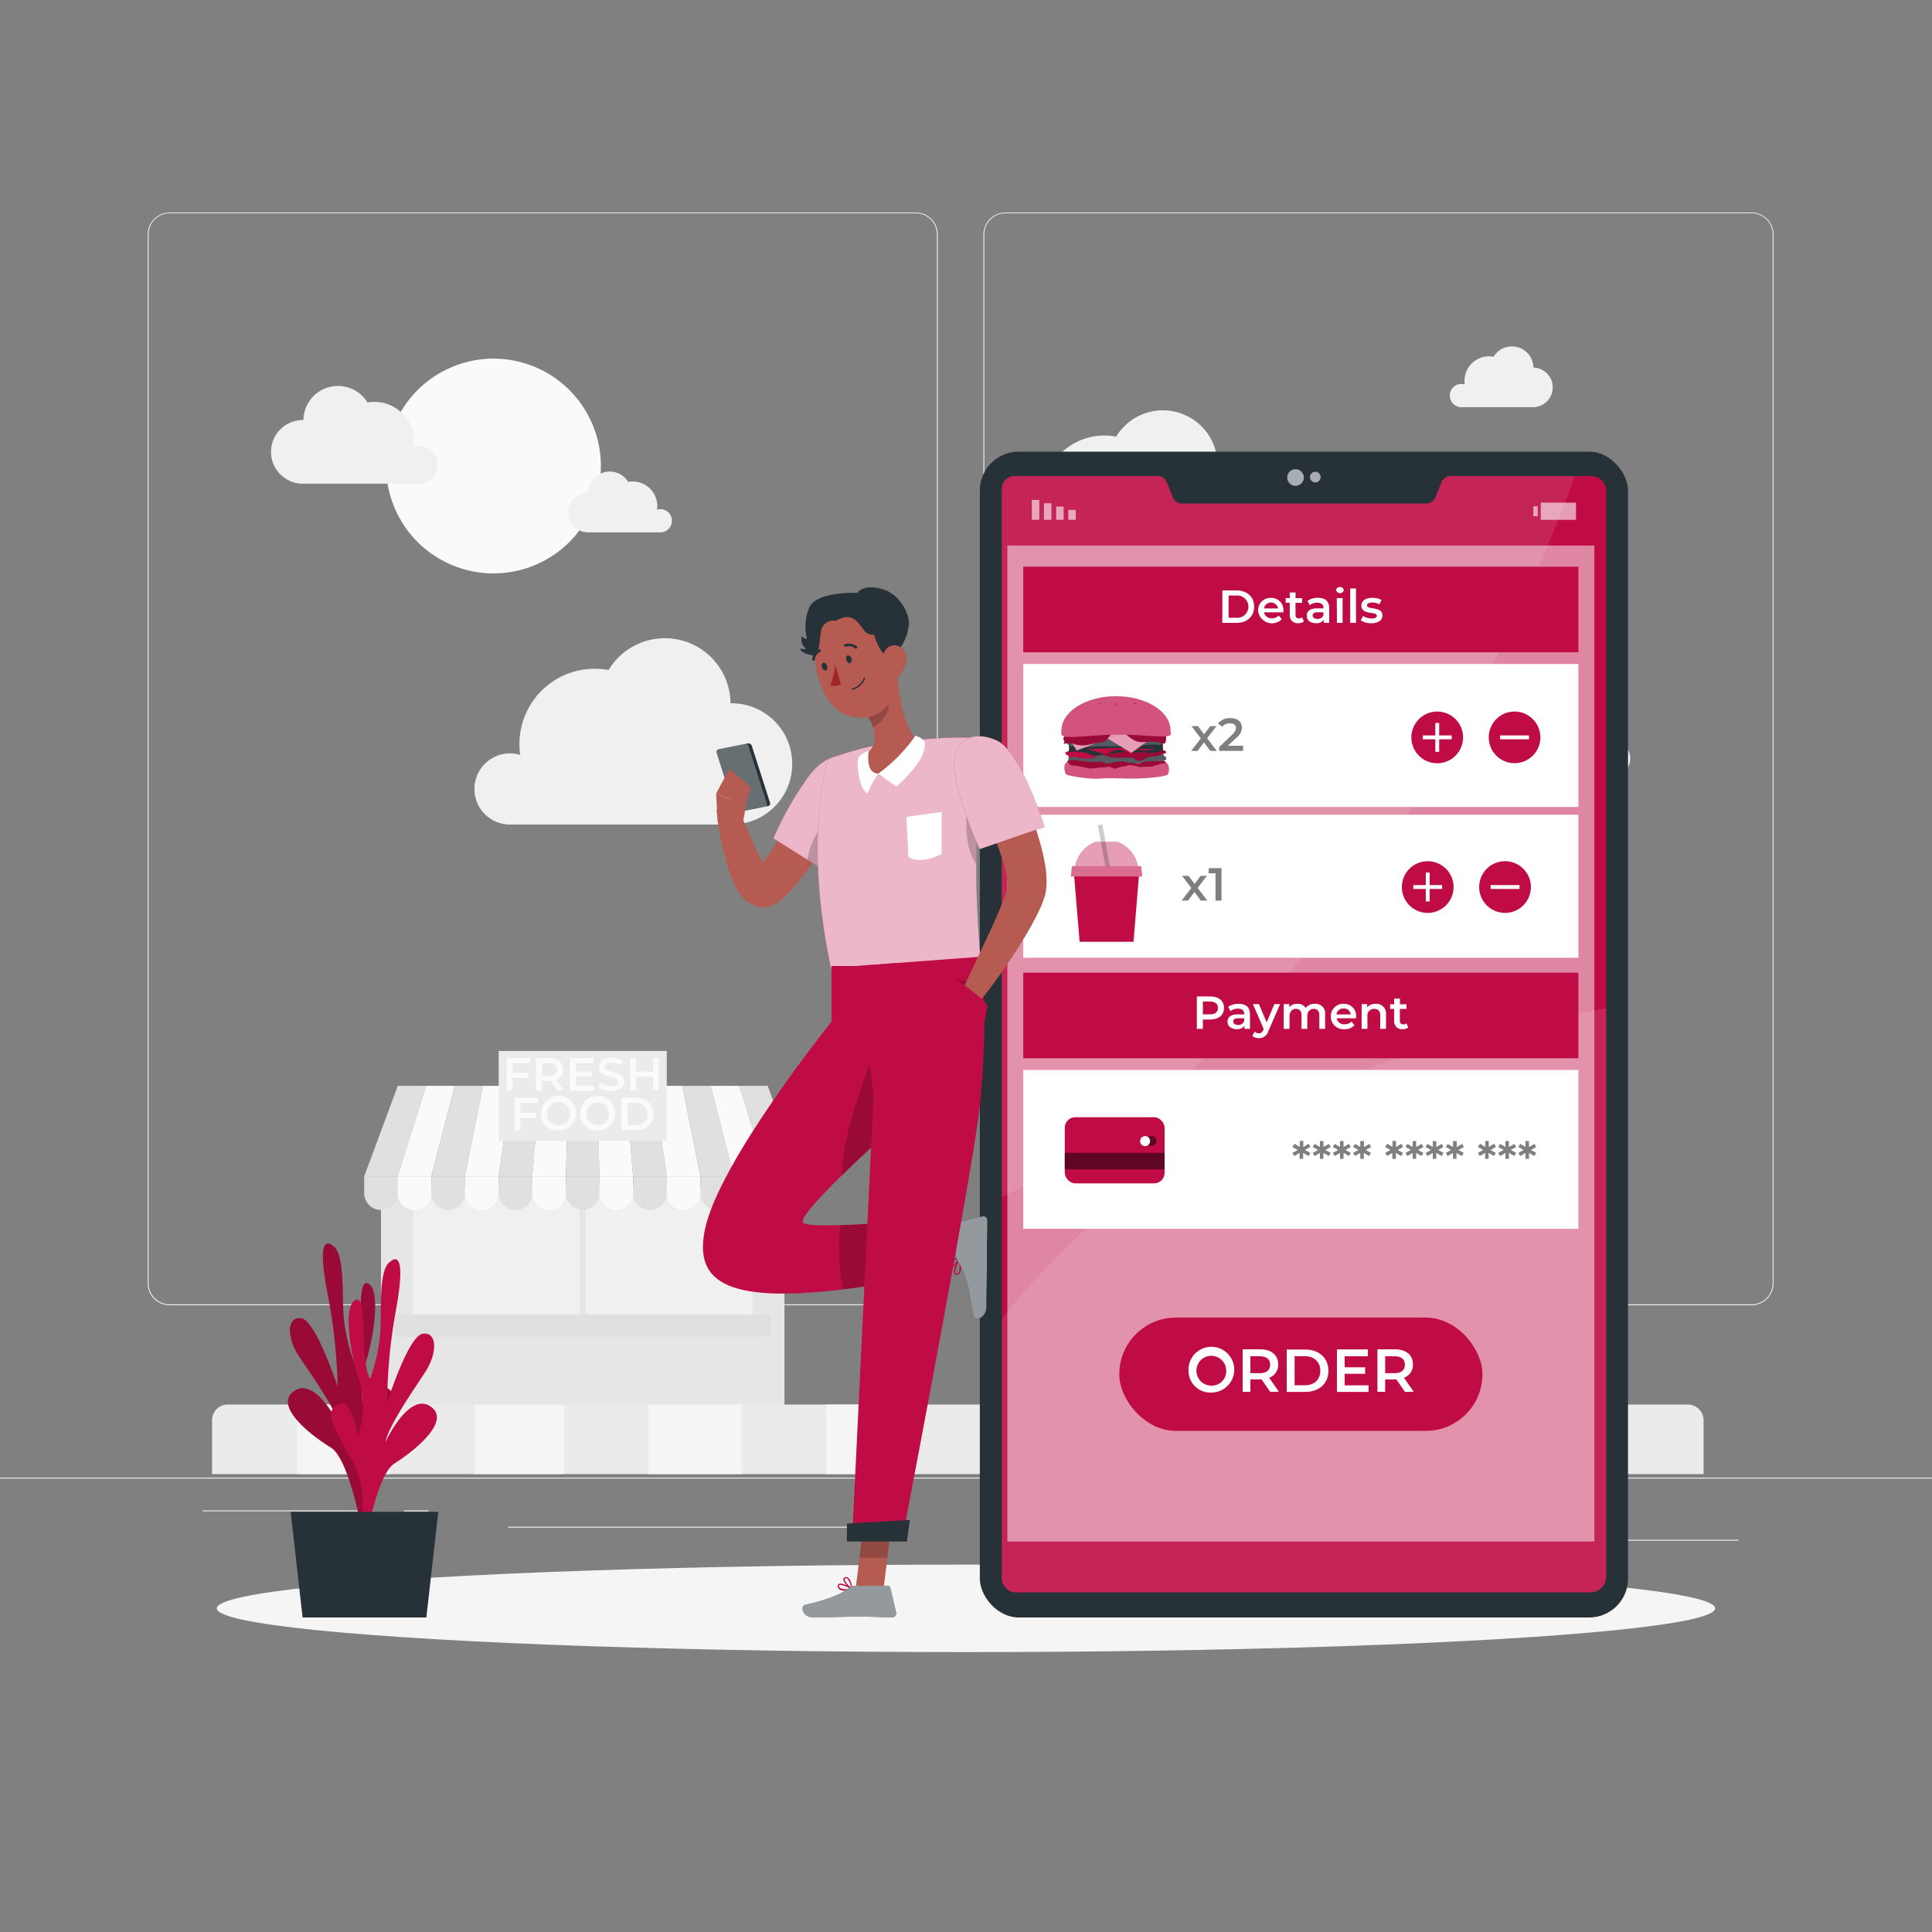 <svg xmlns="http://www.w3.org/2000/svg" viewBox="0 0 500 500"><rect x="0" y="0" width="500" height="500" fill="#808080" stroke="none"/><g id="freepik--background-complete--inject-2"><rect y="382.4" width="500" height="0.25" style="fill:#ebebeb"></rect><rect x="416.78" y="398.49" width="33.12" height="0.25" style="fill:#ebebeb"></rect><rect x="322.53" y="401.21" width="8.69" height="0.25" style="fill:#ebebeb"></rect><rect x="396.59" y="389.21" width="19.19" height="0.25" style="fill:#ebebeb"></rect><rect x="52.46" y="390.89" width="43.19" height="0.25" style="fill:#ebebeb"></rect><rect x="104.56" y="390.89" width="6.33" height="0.25" style="fill:#ebebeb"></rect><rect x="131.47" y="395.11" width="93.68" height="0.25" style="fill:#ebebeb"></rect><path d="M237,337.8H43.91a5.71,5.71,0,0,1-5.7-5.71V60.66A5.71,5.71,0,0,1,43.91,55H237a5.71,5.71,0,0,1,5.71,5.71V332.09A5.71,5.71,0,0,1,237,337.8ZM43.91,55.2a5.46,5.46,0,0,0-5.45,5.46V332.09a5.46,5.46,0,0,0,5.45,5.46H237a5.47,5.47,0,0,0,5.46-5.46V60.66A5.47,5.47,0,0,0,237,55.2Z" style="fill:#ebebeb"></path><path d="M453.31,337.8H260.21a5.72,5.72,0,0,1-5.71-5.71V60.66A5.72,5.72,0,0,1,260.21,55h193.1A5.71,5.71,0,0,1,459,60.66V332.09A5.71,5.71,0,0,1,453.31,337.8ZM260.21,55.2a5.47,5.47,0,0,0-5.46,5.46V332.09a5.47,5.47,0,0,0,5.46,5.46h193.1a5.47,5.47,0,0,0,5.46-5.46V60.66a5.47,5.47,0,0,0-5.46-5.46Z" style="fill:#ebebeb"></path><rect x="98.6" y="307" width="104.42" height="64.39" style="fill:#e6e6e6"></rect><rect x="106.89" y="310.01" width="43.12" height="33.07" style="fill:#f0f0f0"></rect><rect x="151.62" y="310.01" width="43.12" height="33.07" style="fill:#f0f0f0"></rect><path d="M98.6,313.15h0a4.36,4.36,0,0,1-4.35-4.36v-4.36H103v4.36A4.36,4.36,0,0,1,98.6,313.15Z" style="fill:#e0e0e0"></path><path d="M102.94,304.43h8.71a0,0,0,0,1,0,0v4.36a4.36,4.36,0,0,1-4.36,4.36h0a4.36,4.36,0,0,1-4.36-4.36v-4.36A0,0,0,0,1,102.94,304.43Z" style="fill:#fafafa"></path><path d="M116,313.15h0a4.36,4.36,0,0,1-4.36-4.36v-4.36h8.71v4.36A4.36,4.36,0,0,1,116,313.15Z" style="fill:#e0e0e0"></path><path d="M124.7,313.15h0a4.36,4.36,0,0,1-4.36-4.36v-4.36h8.71v4.36A4.36,4.36,0,0,1,124.7,313.15Z" style="fill:#fafafa"></path><path d="M133.41,313.15h0a4.36,4.36,0,0,1-4.36-4.36v-4.36h8.72v4.36A4.36,4.36,0,0,1,133.41,313.15Z" style="fill:#e0e0e0"></path><path d="M142.1,313.15h0a4.36,4.36,0,0,1-4.35-4.36v-4.36h8.71v4.36A4.36,4.36,0,0,1,142.1,313.15Z" style="fill:#fafafa"></path><path d="M150.81,313.15h0a4.36,4.36,0,0,1-4.35-4.36v-4.36h8.71v4.36A4.36,4.36,0,0,1,150.81,313.15Z" style="fill:#e0e0e0"></path><path d="M159.51,313.15h0a4.36,4.36,0,0,1-4.36-4.36v-4.36h8.71v4.36A4.36,4.36,0,0,1,159.51,313.15Z" style="fill:#fafafa"></path><path d="M168.22,313.15h0a4.36,4.36,0,0,1-4.36-4.36v-4.36h8.71v4.36A4.36,4.36,0,0,1,168.22,313.15Z" style="fill:#e0e0e0"></path><path d="M176.91,313.15h0a4.36,4.36,0,0,1-4.36-4.36v-4.36h8.72v4.36A4.36,4.36,0,0,1,176.91,313.15Z" style="fill:#fafafa"></path><path d="M185.62,313.15h0a4.36,4.36,0,0,1-4.35-4.36v-4.36H190v4.36A4.36,4.36,0,0,1,185.62,313.15Z" style="fill:#e0e0e0"></path><path d="M203,313.15h0a4.36,4.36,0,0,1-4.36-4.36v-4.36h8.71v4.36A4.36,4.36,0,0,1,203,313.15Z" style="fill:#e0e0e0"></path><path d="M194.31,313.15h0a4.36,4.36,0,0,1-4.35-4.36v-4.36h8.71v4.36A4.36,4.36,0,0,1,194.31,313.15Z" style="fill:#fafafa"></path><rect x="102.09" y="340.17" width="97.45" height="5.81" style="fill:#e0e0e0"></rect><polygon points="102.96 281.01 94.25 304.43 102.96 304.43 110.33 281.01 102.96 281.01" style="fill:#e0e0e0"></polygon><polygon points="110.31 281.01 102.94 304.43 111.65 304.43 117.68 281.01 110.31 281.01" style="fill:#fafafa"></polygon><polygon points="117.68 281.01 111.65 304.43 120.36 304.43 125.05 281.01 117.68 281.01" style="fill:#e0e0e0"></polygon><polygon points="125.03 281.01 120.34 304.43 129.06 304.43 132.41 281.01 125.03 281.01" style="fill:#fafafa"></polygon><polygon points="132.41 281.01 129.06 304.43 137.77 304.43 139.78 281.01 132.41 281.01" style="fill:#e0e0e0"></polygon><polygon points="139.76 281.01 137.75 304.43 146.46 304.43 147.13 281.01 139.76 281.01" style="fill:#fafafa"></polygon><polygon points="147.13 281.01 146.46 304.43 155.17 304.43 154.5 281.01 147.13 281.01" style="fill:#e0e0e0"></polygon><polygon points="154.48 281.01 155.15 304.43 163.86 304.43 161.85 281.01 154.48 281.01" style="fill:#fafafa"></polygon><polygon points="161.85 281.01 163.86 304.43 172.57 304.43 169.22 281.01 161.85 281.01" style="fill:#e0e0e0"></polygon><polygon points="169.21 281.01 172.56 304.43 181.27 304.43 176.58 281.01 169.21 281.01" style="fill:#fafafa"></polygon><polygon points="176.58 281.01 181.27 304.43 189.98 304.43 183.95 281.01 176.58 281.01" style="fill:#e0e0e0"></polygon><polygon points="191.3 281.01 198.67 304.43 207.38 304.43 198.67 281.01 191.3 281.01" style="fill:#e0e0e0"></polygon><polygon points="183.93 281.01 189.96 304.43 198.67 304.43 191.3 281.01 183.93 281.01" style="fill:#fafafa"></polygon><rect x="129.06" y="271.99" width="43.5" height="23.26" style="fill:#ebebeb"></rect><path d="M132.64,275.14v2.55h4.05V279h-4.05v3.22h-1.56v-8.4h6.13v1.31Z" style="fill:#fafafa"></path><path d="M144.22,282.23l-1.72-2.46h-2.22v2.45h-1.56v-8.4h3.46c2.2,0,3.57,1.13,3.57,3a2.7,2.7,0,0,1-1.78,2.65l1.93,2.76Zm-2.11-7.08h-1.83v3.35h1.83c1.36,0,2.07-.63,2.07-1.68S143.47,275.15,142.11,275.15Z" style="fill:#fafafa"></path><path d="M153.79,280.92v1.31H147.5v-8.4h6.12v1.31h-4.56v2.18h4.05v1.28h-4.05v2.32Z" style="fill:#fafafa"></path><path d="M154.83,281.34l.54-1.21a4.65,4.65,0,0,0,2.77.92c1.31,0,1.86-.47,1.86-1.09,0-1.81-5-.62-5-3.74,0-1.36,1.08-2.51,3.38-2.51a5.19,5.19,0,0,1,2.79.75l-.49,1.21a4.58,4.58,0,0,0-2.31-.66c-1.3,0-1.82.5-1.82,1.14,0,1.78,5,.62,5,3.7,0,1.35-1.09,2.5-3.39,2.5A5.39,5.39,0,0,1,154.83,281.34Z" style="fill:#fafafa"></path><path d="M170.54,273.83v8.4H169v-3.6h-4.34v3.6h-1.56v-8.4h1.56v3.47H169v-3.47Z" style="fill:#fafafa"></path><path d="M134.67,285.4V288h4.05v1.32h-4.05v3.22h-1.56v-8.4h6.13v1.31Z" style="fill:#fafafa"></path><path d="M140.06,288.29a4.52,4.52,0,1,1,4.52,4.32A4.3,4.3,0,0,1,140.06,288.29Zm7.47,0a3,3,0,1,0-2.95,2.95A2.86,2.86,0,0,0,147.53,288.29Z" style="fill:#fafafa"></path><path d="M150.16,288.29a4.52,4.52,0,1,1,4.52,4.32A4.3,4.3,0,0,1,150.16,288.29Zm7.47,0a2.95,2.95,0,1,0-2.95,2.95A2.86,2.86,0,0,0,157.63,288.29Z" style="fill:#fafafa"></path><path d="M160.86,284.09h3.67c2.73,0,4.59,1.68,4.59,4.2s-1.86,4.2-4.59,4.2h-3.67Zm3.6,7.08a2.89,2.89,0,1,0,0-5.76h-2v5.76Z" style="fill:#fafafa"></path><path d="M440.88,367.79v13.7h-386v-13.7a4.08,4.08,0,0,1,4-4.3H436.84A4.08,4.08,0,0,1,440.88,367.79Z" style="fill:#ebebeb"></path><rect x="76.88" y="363.49" width="24" height="18" style="fill:#f5f5f5"></rect><rect x="122.88" y="363.49" width="23" height="18" style="fill:#f5f5f5"></rect><rect x="167.88" y="363.49" width="24" height="18" style="fill:#f5f5f5"></rect><rect x="213.88" y="363.49" width="23" height="18" style="fill:#f5f5f5"></rect><rect x="258.88" y="363.49" width="23" height="18" style="fill:#f5f5f5"></rect><rect x="303.88" y="363.49" width="24" height="18" style="fill:#f5f5f5"></rect><rect x="349.88" y="363.49" width="23" height="18" style="fill:#f5f5f5"></rect><rect x="394.88" y="363.49" width="24" height="18" style="fill:#f5f5f5"></rect><circle cx="127.71" cy="120.61" r="27.79" transform="translate(-36.43 58.05) rotate(-22.5)" style="fill:#fafafa"></circle><path d="M113.29,120.3a4.83,4.83,0,0,0-6.21-4.63A10.28,10.28,0,0,0,97,104a9.77,9.77,0,0,0-1.89.18,8.94,8.94,0,0,0-16.58,4.52h-.15a8.24,8.24,0,0,0,0,16.48H108.6A4.82,4.82,0,0,0,113.29,120.3Z" style="fill:#f0f0f0"></path><path d="M421.89,196.28a4.83,4.83,0,0,0-4.83-4.83,4.92,4.92,0,0,0-1.39.21,10.45,10.45,0,0,0,.11-1.49A10.23,10.23,0,0,0,405.55,180a10.6,10.6,0,0,0-1.88.17,8.94,8.94,0,0,0-16.58,4.52h-.15a8.24,8.24,0,1,0,0,16.48H417.2A4.83,4.83,0,0,0,421.89,196.28Z" style="fill:#f0f0f0"></path><path d="M260,138.57a7.65,7.65,0,0,1,9.84-7.32,16.56,16.56,0,0,1-.17-2.35A16.16,16.16,0,0,1,288.86,113a14.14,14.14,0,0,1,26.23,7.15h.24a13,13,0,0,1,0,26.07H267.46A7.63,7.63,0,0,1,260,138.57Z" style="fill:#f0f0f0"></path><path d="M122.79,204.18a9.19,9.19,0,0,1,11.84-8.81,20.13,20.13,0,0,1-.2-2.82,19.48,19.48,0,0,1,19.47-19.48,19.25,19.25,0,0,1,3.59.34,17,17,0,0,1,31.57,8.6h.28a15.69,15.69,0,0,1,0,31.38H131.72v0A9.19,9.19,0,0,1,122.79,204.18Z" style="fill:#f0f0f0"></path><path d="M173.9,134.77a3,3,0,0,0-3-3,3,3,0,0,0-.86.12,7,7,0,0,0,.06-.92,6.35,6.35,0,0,0-6.35-6.36,6.47,6.47,0,0,0-1.18.11,5.55,5.55,0,0,0-10.3,2.81h-.1a5.12,5.12,0,1,0,0,10.24H171A3,3,0,0,0,173.9,134.77Z" style="fill:#f0f0f0"></path><path d="M375.21,102.37a3,3,0,0,1,3.87-2.88,7,7,0,0,1-.07-.92,6.36,6.36,0,0,1,6.36-6.36,6.45,6.45,0,0,1,1.17.11,5.56,5.56,0,0,1,10.31,2.81h.09a5.13,5.13,0,0,1,0,10.25H378.13A3,3,0,0,1,375.21,102.37Z" style="fill:#f0f0f0"></path></g><g id="freepik--Shadow--inject-2"><ellipse id="freepik--path--inject-2" cx="250" cy="416.24" rx="193.89" ry="11.32" style="fill:#f5f5f5"></ellipse></g><g id="freepik--Plant--inject-2"><path d="M95.85,394.45s-4.75-10.37.68-20.59,7-12.62,3.54-14.71-5,8.17-5,8.17a23,23,0,0,1-.51-14.45c2.41-7.4,3.92-19.43.63-20.73s-.63,15-3.48,20.58a47.7,47.7,0,0,1-2.79-12.12c-.4-5.94.22-15.42-2.38-17.85s-4.26-.75-1.71,12.35a136.56,136.56,0,0,1,2.54,23.75s-5.64-17.18-9.42-17.69-3.78,5.07-.54,9.9S86.84,364.53,87.87,369c0,0-6.19-12.93-11.76-9s4.85,11.78,9.49,14.6,7.86,20.52,7.86,20.52Z" style="fill:#BF0C45"></path><path d="M95.85,394.45s-4.75-10.37.68-20.59,7-12.62,3.54-14.71-5,8.17-5,8.17a23,23,0,0,1-.51-14.45c2.41-7.4,3.92-19.43.63-20.73s-.63,15-3.48,20.58a47.7,47.7,0,0,1-2.79-12.12c-.4-5.94.22-15.42-2.38-17.85s-4.26-.75-1.71,12.35a136.56,136.56,0,0,1,2.54,23.75s-5.64-17.18-9.42-17.69-3.78,5.07-.54,9.9S86.84,364.53,87.87,369c0,0-6.19-12.93-11.76-9s4.85,11.78,9.49,14.6,7.86,20.52,7.86,20.52Z" style="isolation:isolate;opacity:0.2"></path><path d="M92.1,398.7s4.62-10.44-.93-20.57S84,365.61,87.46,363.46s5.14,8.1,5.14,8.1a23.11,23.11,0,0,0,.34-14.46c-2.5-7.36-4.15-19.37-.88-20.71s.81,15,3.73,20.52a47.87,47.87,0,0,0,2.64-12.16c.33-5.95-.4-15.42,2.16-17.89s4.25-.81,1.86,12.33A137.89,137.89,0,0,0,100.2,363s5.43-17.27,9.21-17.83,3.84,5,.66,9.88-9.32,13.62-10.29,18.09c0,0,6-13,11.64-9.15s-4.7,11.85-9.31,14.74-7.61,20.63-7.61,20.63Z" style="fill:#BF0C45"></path><polygon points="113.43 391.26 75.22 391.26 78.31 418.6 110.34 418.6 113.43 391.26" style="fill:#263238"></polygon></g><g id="freepik--Device--inject-2"><rect x="253.58" y="116.89" width="167.75" height="301.71" rx="10.05" style="fill:#263238"></rect><path d="M415.67,127V408a4.12,4.12,0,0,1-4.18,4.11H263a3.68,3.68,0,0,1-3.73-3.77V126.66a3.32,3.32,0,0,1,3.19-3.45h37.13a2.63,2.63,0,0,1,2.4,1.67l1.53,3.78a2.6,2.6,0,0,0,2.39,1.65H369.1a2.57,2.57,0,0,0,2.39-1.62l1.54-3.81a2.62,2.62,0,0,1,2.39-1.67H412A3.76,3.76,0,0,1,415.67,127Z" style="fill:#BF0C45"></path><path d="M407.57,123.21c-13.85,38.33-58.87,143.63-148.33,186.57V126.66a3.32,3.32,0,0,1,3.19-3.45h37.13a2.63,2.63,0,0,1,2.4,1.67l1.53,3.78a2.6,2.6,0,0,0,2.39,1.65H369.1a2.57,2.57,0,0,0,2.39-1.62l1.54-3.81a2.62,2.62,0,0,1,2.39-1.67Z" style="fill:#fff;opacity:0.1"></path><path d="M415.67,261V408a4.12,4.12,0,0,1-4.18,4.11H263a3.68,3.68,0,0,1-3.73-3.77V341.48C300.56,287.08,371.59,267.8,415.67,261Z" style="fill:#fff;opacity:0.1"></path><path d="M337.43,123.58a2.15,2.15,0,1,1-2.15-2.15A2.16,2.16,0,0,1,337.43,123.58Z" style="fill:#fff;isolation:isolate;opacity:0.6"></path><path d="M341.77,123.58a1.38,1.38,0,0,1-2.75,0,1.38,1.38,0,1,1,2.75,0Z" style="fill:#fff;isolation:isolate;opacity:0.6"></path><rect x="260.71" y="141.19" width="151.91" height="257.76" style="fill:#fff;opacity:0.5"></rect><rect x="264.82" y="171.84" width="143.67" height="37" style="fill:#fff"></rect><rect x="264.82" y="210.86" width="143.67" height="37" style="fill:#fff"></rect><rect x="264.82" y="146.66" width="143.67" height="22.15" style="fill:#BF0C45"></rect><g style="opacity:0.5"><path d="M313.23,194.34l-1.65-2.22-1.65,2.22h-1.66l2.5-3.25-2.39-3.15h1.67l1.57,2.1,1.57-2.1h1.62l-2.4,3.13,2.51,3.27Z"></path><path d="M321.71,193v1.32h-6.19v-1l3.34-3.17c.81-.78,1-1.27,1-1.73,0-.77-.53-1.22-1.56-1.22a2.38,2.38,0,0,0-2,.88l-1.09-.84a3.87,3.87,0,0,1,3.19-1.39c1.82,0,3,.92,3,2.41a3.38,3.38,0,0,1-1.39,2.65L317.75,193Z"></path></g><path d="M378.64,190.83a6.69,6.69,0,1,1-6.68-6.68A6.69,6.69,0,0,1,378.64,190.83Z" style="fill:#BF0C45"></path><rect x="371.46" y="187.1" width="1" height="7.47" style="fill:#fff"></rect><rect x="368.22" y="190.33" width="7.47" height="1" style="fill:#fff"></rect><path d="M398.65,190.83a6.68,6.68,0,1,1-6.68-6.68A6.69,6.69,0,0,1,398.65,190.83Z" style="fill:#BF0C45"></path><rect x="388.23" y="190.33" width="7.47" height="1" style="fill:#fff"></rect><path d="M276.9,197a5.5,5.5,0,0,0-1.21.6,3.34,3.34,0,0,0,.22,2.79c.5.39,5.87,1.31,8.67,1.1s5.55,0,8.56,0,8.73-.46,9.09-1.1a3.18,3.18,0,0,0,0-2.62,6.62,6.62,0,0,0-4.46-1.45C295.93,196.57,276.9,197,276.9,197Z" style="fill:#BF0C45"></path><path d="M276.9,197a5.5,5.5,0,0,0-1.21.6,3.34,3.34,0,0,0,.22,2.79c.5.39,5.87,1.31,8.67,1.1s5.55,0,8.56,0,8.73-.46,9.09-1.1a3.18,3.18,0,0,0,0-2.62,6.62,6.62,0,0,0-4.46-1.45C295.93,196.57,276.9,197,276.9,197Z" style="fill:#fff;isolation:isolate;opacity:0.3"></path><path d="M276.66,195.19c-.09.54-.29,1.74,0,2a9.05,9.05,0,0,0,5.19.71,39.34,39.34,0,0,1,5.91-.21c3.32,0,4.7.14,5.38,0s1.59-.21,2.79-.28,2.9-.21,3.36-.21.71.32,1.31,0a13.3,13.3,0,0,1,1.22-.62s-.05-.72-.27-.83-.35,0-.39-.24,0-.18-.14-.41-.42-.53-.42-.53Z" style="fill:#263238"></path><path d="M276.66,195.19c-.09.54-.29,1.74,0,2a9.05,9.05,0,0,0,5.19.71,39.34,39.34,0,0,1,5.91-.21c3.32,0,4.7.14,5.38,0s1.59-.21,2.79-.28,2.9-.21,3.36-.21.71.32,1.31,0a13.3,13.3,0,0,1,1.22-.62s-.05-.72-.27-.83-.35,0-.39-.24,0-.18-.14-.41-.42-.53-.42-.53Z" style="fill:#fff;isolation:isolate;opacity:0.2"></path><path d="M286.24,195.58a8,8,0,0,0,3.29.54,20.24,20.24,0,0,1,2.47,0c.85.07.53-.3,1.49.2s.92,1,2.44.25,1.7-.84,2.33-.84a3,3,0,0,0,1.4-.15c.55-.21,2.16-.74,2.16-.74s.05-.74-1.33-.78-16,.43-16.41.78S286.24,195.58,286.24,195.58Z" style="fill:#BF0C45"></path><path d="M286.24,195.58a8,8,0,0,0,3.29.54,20.24,20.24,0,0,1,2.47,0c.85.07.53-.3,1.49.2s.92,1,2.44.25,1.7-.84,2.33-.84a3,3,0,0,0,1.4-.15c.55-.21,2.16-.74,2.16-.74s.05-.74-1.33-.78-16,.43-16.41.78S286.24,195.58,286.24,195.58Z" style="isolation:isolate;opacity:0.2"></path><path d="M278.11,194.06s-2.34.36-2.41.78.39.46.72.74a1.84,1.84,0,0,1,.48.64,1.92,1.92,0,0,1,1.74-.28c.81.39,1.2.42,1.41.28s.68.19,1.38.08a3.28,3.28,0,0,1,1.24,0c.46,0,1.13-.81,1.52-.74a8.81,8.81,0,0,0,2.19-.74Z" style="fill:#BF0C45"></path><path d="M276.55,190.77a2.32,2.32,0,0,0,0,1.58,5.83,5.83,0,0,1,0,2.34,9.83,9.83,0,0,1,3.82,0c1.91.43,2.33,1.19,4.17.77a6.88,6.88,0,0,1,2.69-.43c1.41,0,3.32-.6,5-.34s3.84-.26,3.9,0,3.32,0,3.32,0,1.55-.34,1.55-.68-.21-3.9-.21-3.9Z" style="fill:#263238"></path><path d="M281.43,193.85s7.14-.28,8.1-.28,1.77.14,3.39.14a29.6,29.6,0,0,0,3.5.14c1.6-.14,3,0,3.22-.12a14.74,14.74,0,0,0-2,.33,6.06,6.06,0,0,1-1.87.22,4.41,4.41,0,0,0-1.42-.22c-.1.07-1,0-1.2.26s-.28,1.3-.39,1.26a3.15,3.15,0,0,0-1.24-1c-.84-.34-2.17-.83-2.36-.52s-1.38.11-1.77.52a2.48,2.48,0,0,1-1.31.61C285.91,195.2,281.43,193.85,281.43,193.85Z" style="fill:#BF0C45"></path><path d="M276.33,190.68c-.08.54-.28,1.73,0,2s2.33,1,5.2.7a39.15,39.15,0,0,1,5.9-.21c3.33,0,4.71.14,5.38,0a27.21,27.21,0,0,1,2.79-.29c1.21-.07,2.9-.21,3.36-.21s.71.32,1.31,0a12.06,12.06,0,0,1,1.22-.63s-.05-.72-.26-.82-.36,0-.39-.25,0-.18-.14-.41l-.43-.53Z" style="fill:#263238"></path><path d="M276.33,190.68c-.08.54-.28,1.73,0,2s2.33,1,5.2.7a39.15,39.15,0,0,1,5.9-.21c3.33,0,4.71.14,5.38,0a27.21,27.21,0,0,1,2.79-.29c1.21-.07,2.9-.21,3.36-.21s.71.32,1.31,0a12.06,12.06,0,0,1,1.22-.63s-.05-.72-.26-.82-.36,0-.39-.25,0-.18-.14-.41l-.43-.53Z" style="fill:#fff;isolation:isolate;opacity:0.2"></path><polygon points="283.77 189.43 292.82 194.84 300.6 189.18 283.77 189.43" style="fill:#BF0C45"></polygon><polygon points="283.77 189.43 292.82 194.84 300.6 189.18 283.77 189.43" style="fill:#fff;isolation:isolate;opacity:0.6"></polygon><polygon points="275.69 189.29 278.64 194.24 290.73 189.54 275.69 189.29" style="fill:#BF0C45"></polygon><polygon points="275.69 189.29 278.64 194.24 290.73 189.54 275.69 189.29" style="fill:#fff;isolation:isolate;opacity:0.6"></polygon><path d="M276.34,189.61s-1.56,1.48-1.06,1.91-.1,1.06-.1,1.06a4.61,4.61,0,0,1,2.93,0,7.27,7.27,0,0,0,4.24,0c.92-.28,3-.36,3.68-.85a17.75,17.75,0,0,0,2.19-2.55Z" style="fill:#BF0C45"></path><path d="M290.48,189.18S293,191.8,294.8,192s2.05-.21,4.17,0,2.34.83,2.69.06a9.76,9.76,0,0,0,0-3.24Z" style="fill:#BF0C45"></path><path d="M276.34,189.61s-1.56,1.48-1.06,1.91-.1,1.06-.1,1.06a4.61,4.61,0,0,1,2.93,0,7.27,7.27,0,0,0,4.24,0c.92-.28,3-.36,3.68-.85a17.75,17.75,0,0,0,2.19-2.55Z" style="isolation:isolate;opacity:0.2"></path><path d="M290.48,189.18S293,191.8,294.8,192s2.05-.21,4.17,0,2.34.83,2.69.06a9.76,9.76,0,0,0,0-3.24Z" style="isolation:isolate;opacity:0.2"></path><path d="M276.05,197a5.15,5.15,0,0,1,1.81-.32c.39.14,4.91.56,5.35.56a5.43,5.43,0,0,1,2.15,0c.88.28.77.5,2.05.25a10.51,10.51,0,0,1,2.26-.37c.67,0,.81-.19,1.31,0a6.92,6.92,0,0,0,2.19.33c.81,0,.76.47,1.95.1a5.85,5.85,0,0,1,2.12-.55c.67,0,1.52-.07,1.84,0s.12-.14.92,0a2.08,2.08,0,0,0,1.24-.11,5.1,5.1,0,0,0,.58.46c.23.14-1.08.26-1.54.34s.14.07-1,.32-.81.43-1.69.4-.8.08-1.41,0-.4.31-1.53,0a12.42,12.42,0,0,0-2.44-.43c-.18,0,.57-.1-.53.19s-.32.05-1.7.34-1.13.61-2,.26-1-.43-1.41-.32-.07.11-.67.14-.36,0-1,0a20.92,20.92,0,0,1-2.72.29c-.67,0-1.59-.4-2.05-.4a15.6,15.6,0,0,1-1.67-.32c-.7-.1-1.2,0-1.41-.22S276.05,197,276.05,197Z" style="fill:#BF0C45"></path><path d="M276.05,197a5.15,5.15,0,0,1,1.81-.32c.39.14,4.91.56,5.35.56a5.43,5.43,0,0,1,2.15,0c.88.28.77.5,2.05.25a10.51,10.51,0,0,1,2.26-.37c.67,0,.81-.19,1.31,0a6.92,6.92,0,0,0,2.19.33c.81,0,.76.47,1.95.1a5.85,5.85,0,0,1,2.12-.55c.67,0,1.52-.07,1.84,0s.12-.14.92,0a2.08,2.08,0,0,0,1.24-.11,5.1,5.1,0,0,0,.58.46c.23.14-1.08.26-1.54.34s.14.07-1,.32-.81.43-1.69.4-.8.08-1.41,0-.4.31-1.53,0a12.42,12.42,0,0,0-2.44-.43c-.18,0,.57-.1-.53.19s-.32.05-1.7.34-1.13.61-2,.26-1-.43-1.41-.32-.07.11-.67.14-.36,0-1,0a20.92,20.92,0,0,1-2.72.29c-.67,0-1.59-.4-2.05-.4a15.6,15.6,0,0,1-1.67-.32c-.7-.1-1.2,0-1.41-.22S276.05,197,276.05,197Z" style="isolation:isolate;opacity:0.2"></path><path d="M302.77,190.32c.38-.19.16-.84.16-1.27,0-4.9-6.32-8.87-14.11-8.87s-14.11,4-14.11,8.87c0,.43-.15,1,.16,1.27,1.06,1,7.39-.13,14-.22C294.91,190,301.24,191.06,302.77,190.32Z" style="fill:#BF0C45"></path><path d="M302.77,190.32c.38-.19.16-.84.16-1.27,0-4.9-6.32-8.87-14.11-8.87s-14.11,4-14.11,8.87c0,.43-.15,1,.16,1.27,1.06,1,7.39-.13,14-.22C294.91,190,301.24,191.06,302.77,190.32Z" style="fill:#fff;isolation:isolate;opacity:0.3"></path><path d="M288.84,181.83s.33.74,0,.74S288.84,181.83,288.84,181.83Z" style="fill:#BF0C45"></path><path d="M292.93,181.83s1.41.21,1.2.37S292.93,181.83,292.93,181.83Z" style="fill:#BF0C45"></path><path d="M285.3,181.83s-.83.53-1,.4S285.3,181.83,285.3,181.83Z" style="fill:#BF0C45"></path><g style="opacity:0.5"><path d="M310.77,233.07l-1.65-2.22-1.65,2.22h-1.66l2.5-3.25-2.39-3.16h1.67l1.57,2.1,1.57-2.1h1.62l-2.4,3.13,2.51,3.28Z"></path><path d="M316.13,224.67v8.4h-1.56V226H312.8v-1.31Z"></path></g><path d="M376.18,229.56a6.69,6.69,0,1,1-6.69-6.68A6.69,6.69,0,0,1,376.18,229.56Z" style="fill:#BF0C45"></path><rect x="368.99" y="225.82" width="1" height="7.47" style="fill:#fff"></rect><rect x="365.76" y="229.06" width="7.47" height="1" style="fill:#fff"></rect><path d="M396.19,229.56a6.69,6.69,0,1,1-6.68-6.68A6.68,6.68,0,0,1,396.19,229.56Z" style="fill:#BF0C45"></path><rect x="385.77" y="229.06" width="7.47" height="1" style="fill:#fff"></rect><path d="M289.17,217.89h-5.59a8.24,8.24,0,0,0-5.43,7.57h16.44A8.23,8.23,0,0,0,289.17,217.89Z" style="fill:#BF0C45"></path><path d="M289.17,217.89h-5.59a8.24,8.24,0,0,0-5.43,7.57h16.44A8.23,8.23,0,0,0,289.17,217.89Z" style="fill:#fff;isolation:isolate;opacity:0.6"></path><rect x="285.7" y="213.33" width="1.17" height="17.95" transform="translate(-34.89 54.31) rotate(-10.22)" style="opacity:0.2"></rect><polygon points="293.35 243.74 294.84 225.62 277.9 225.62 279.4 243.74 293.35 243.74" style="fill:#BF0C45"></polygon><polygon points="295.61 226.83 277.14 226.83 277.45 224.17 295.3 224.17 295.61 226.83" style="fill:#BF0C45"></polygon><polygon points="295.61 226.83 277.14 226.83 277.45 224.17 295.3 224.17 295.61 226.83" style="fill:#fff;isolation:isolate;opacity:0.4"></polygon><rect x="264.82" y="251.73" width="143.67" height="22.15" style="fill:#BF0C45"></rect><path d="M316.77,260.85c0,1.85-1.37,3-3.58,3H311.3v2.42h-1.56v-8.39h3.45C315.4,257.87,316.77,259,316.77,260.85Zm-1.57,0c0-1.05-.71-1.66-2.08-1.66H311.3v3.33h1.82C314.49,262.52,315.2,261.91,315.2,260.85Z" style="fill:#fff"></path><path d="M323.49,262.51v3.75h-1.42v-.78a2.24,2.24,0,0,1-2,.87c-1.46,0-2.39-.81-2.39-1.92s.72-1.91,2.67-1.91H322v-.1c0-.87-.53-1.39-1.6-1.39a3.16,3.16,0,0,0-1.94.64l-.59-1.09a4.5,4.5,0,0,1,2.71-.79C322.42,259.79,323.49,260.66,323.49,262.51Zm-1.5,1.75v-.74h-1.55c-1,0-1.29.38-1.29.85s.45.89,1.22.89A1.64,1.64,0,0,0,322,264.26Z" style="fill:#fff"></path><path d="M331.29,259.86l-3,6.92a2.48,2.48,0,0,1-2.47,1.89,2.67,2.67,0,0,1-1.72-.58l.6-1.11a1.63,1.63,0,0,0,1.11.45c.53,0,.84-.26,1.13-.89l.1-.25-2.79-6.43h1.56l2,4.74,2-4.74Z" style="fill:#fff"></path><path d="M342.94,262.59v3.67h-1.5v-3.47c0-1.14-.53-1.7-1.44-1.7s-1.67.65-1.67,1.92v3.25h-1.5v-3.47c0-1.14-.52-1.7-1.44-1.7s-1.66.65-1.66,1.92v3.25h-1.5v-6.4h1.43v.81a2.66,2.66,0,0,1,2.09-.88,2.39,2.39,0,0,1,2.16,1.06,3,3,0,0,1,2.4-1.06A2.46,2.46,0,0,1,342.94,262.59Z" style="fill:#fff"></path><path d="M350.92,263.54h-5a1.93,1.93,0,0,0,2.07,1.54,2.3,2.3,0,0,0,1.74-.7l.8.92a3.22,3.22,0,0,1-2.58,1.05,3.25,3.25,0,0,1-3.53-3.29,3.18,3.18,0,0,1,3.31-3.27,3.11,3.11,0,0,1,3.23,3.31C350.94,263.22,350.93,263.4,350.92,263.54Zm-5-1h3.64a1.74,1.74,0,0,0-1.81-1.55A1.77,1.77,0,0,0,345.88,262.54Z" style="fill:#fff"></path><path d="M358.7,262.59v3.67h-1.5v-3.47c0-1.14-.57-1.7-1.53-1.7a1.7,1.7,0,0,0-1.78,1.93v3.24h-1.5v-6.4h1.42v.83a2.8,2.8,0,0,1,2.21-.9A2.5,2.5,0,0,1,358.7,262.59Z" style="fill:#fff"></path><path d="M364.46,265.92a2.41,2.41,0,0,1-1.44.43,2,2,0,0,1-2.21-2.16v-3.08h-1.05v-1.2h1.05v-1.47h1.5v1.47H364v1.2h-1.72v3c0,.63.31,1,.89,1a1.35,1.35,0,0,0,.84-.26Z" style="fill:#fff"></path><rect x="264.82" y="276.9" width="143.67" height="41.11" style="fill:#fff"></rect><g style="opacity:0.5"><path d="M337.74,297.61l1.37.76-.47.81-1.39-.81v1.54h-.91v-1.53l-1.38.8-.48-.81,1.38-.76-1.38-.76L335,296l1.38.81v-1.53h.91v1.54l1.39-.82.47.82Z"></path><path d="M343,297.61l1.37.76-.47.81-1.39-.81v1.54h-.91l0-1.53-1.38.8-.48-.81,1.38-.76-1.38-.76.48-.82,1.38.81,0-1.53h.91v1.54l1.39-.82.47.82Z"></path><path d="M348.21,297.61l1.36.76-.46.81-1.4-.81,0,1.54h-.92l0-1.53-1.38.8-.48-.81,1.38-.76-1.38-.76.48-.82,1.38.81,0-1.53h.92l0,1.54,1.4-.82.46.82Z"></path><path d="M353.44,297.61l1.36.76-.46.81-1.39-.81v1.54h-.91v-1.53l-1.38.8-.48-.81,1.38-.76-1.38-.76.48-.82,1.38.81v-1.53H353v1.54l1.39-.82.46.82Z"></path><path d="M361.74,297.61l1.37.76-.47.81-1.39-.81v1.54h-.91v-1.53l-1.38.8-.48-.81,1.38-.76-1.38-.76L359,296l1.38.81v-1.53h.91v1.54l1.39-.82.47.82Z"></path><path d="M367,297.61l1.37.76-.47.81-1.39-.81v1.54h-.91v-1.53l-1.38.8-.48-.81,1.38-.76-1.38-.76.48-.82,1.38.81v-1.53h.91v1.54l1.39-.82.47.82Z"></path><path d="M372.2,297.61l1.37.76-.47.81-1.39-.81v1.54h-.91l0-1.53-1.38.8-.48-.81,1.38-.76-1.38-.76.48-.82,1.38.81,0-1.53h.91v1.54l1.39-.82.47.82Z"></path><path d="M377.44,297.61l1.36.76-.46.81-1.4-.81,0,1.54h-.91v-1.53l-1.38.8-.48-.81,1.38-.76-1.38-.76.48-.82,1.38.81v-1.53H377l0,1.54,1.4-.82.46.82Z"></path><path d="M385.74,297.61l1.37.76-.47.81-1.39-.81v1.54h-.91v-1.53l-1.38.8-.48-.81,1.38-.76-1.38-.76L383,296l1.38.81v-1.53h.91v1.54l1.39-.82.47.82Z"></path><path d="M391,297.61l1.37.76-.47.81-1.39-.81v1.54h-.91v-1.53l-1.38.8-.48-.81,1.38-.76-1.38-.76.48-.82,1.38.81v-1.53h.91v1.54l1.39-.82.47.82Z"></path><path d="M396.2,297.61l1.37.76-.47.81-1.39-.81v1.54h-.91v-1.53l-1.38.8-.47-.81,1.37-.76-1.37-.76.47-.82,1.38.81v-1.53h.91v1.54l1.39-.82.47.82Z"></path></g><rect x="275.56" y="289.13" width="25.84" height="17.13" rx="2.73" style="fill:#BF0C45"></rect><g style="opacity:0.5"><rect x="275.56" y="298.36" width="25.84" height="4.27"></rect></g><g style="opacity:0.5"><path d="M299.32,295.31A1.29,1.29,0,1,1,298,294,1.28,1.28,0,0,1,299.32,295.31Z"></path></g><path d="M297.64,295.31a1.29,1.29,0,1,1-1.28-1.28A1.28,1.28,0,0,1,297.64,295.31Z" style="fill:#fff"></path><rect x="289.67" y="340.99" width="93.99" height="29.32" rx="14.66" style="fill:#BF0C45"></rect><path d="M307.59,354.75a5.92,5.92,0,1,1,5.91,5.64A5.62,5.62,0,0,1,307.59,354.75Zm9.76,0a3.86,3.86,0,1,0-3.85,3.85A3.73,3.73,0,0,0,317.35,354.75Z" style="fill:#fff"></path><path d="M328.74,360.23,326.5,357h-2.9v3.2h-2v-11h4.52c2.88,0,4.67,1.47,4.67,3.9a3.51,3.51,0,0,1-2.34,3.46l2.52,3.61ZM326,351H323.6v4.38H326c1.79,0,2.71-.82,2.71-2.2S327.77,351,326,351Z" style="fill:#fff"></path><path d="M333,349.26h4.8c3.56,0,6,2.19,6,5.49s-2.42,5.48-6,5.48H333Zm4.7,9.25c2.45,0,4-1.49,4-3.76s-1.58-3.77-4-3.77h-2.66v7.53Z" style="fill:#fff"></path><path d="M354.18,358.52v1.71H346v-11h8V351h-6v2.85h5.3v1.68H348v3Z" style="fill:#fff"></path><path d="M363.62,360.23,361.38,357h-2.9v3.2h-2v-11H361c2.88,0,4.67,1.47,4.67,3.9a3.51,3.51,0,0,1-2.34,3.46l2.53,3.61ZM360.87,351h-2.39v4.38h2.39c1.78,0,2.71-.82,2.71-2.2S362.65,351,360.87,351Z" style="fill:#fff"></path><path d="M316.36,152.8H320c2.72,0,4.58,1.68,4.58,4.2s-1.86,4.2-4.58,4.2h-3.67Zm3.6,7.08a2.89,2.89,0,1,0,0-5.76h-2v5.76Z" style="fill:#fff"></path><path d="M332.12,158.47h-5a1.94,1.94,0,0,0,2.07,1.54,2.28,2.28,0,0,0,1.74-.7l.8.93A3.59,3.59,0,0,1,325.6,158a3.18,3.18,0,0,1,3.31-3.27,3.13,3.13,0,0,1,3.24,3.31C332.15,158.15,332.13,158.33,332.12,158.47Zm-5-1h3.63a1.84,1.84,0,0,0-3.63,0Z" style="fill:#fff"></path><path d="M337.44,160.85a2.34,2.34,0,0,1-1.44.43,2,2,0,0,1-2.21-2.16V156h-1.05v-1.2h1.05v-1.46h1.5v1.46H337V156h-1.72v3.05a.84.84,0,0,0,.89,1,1.36,1.36,0,0,0,.84-.27Z" style="fill:#fff"></path><path d="M344,157.44v3.76h-1.42v-.78a2.26,2.26,0,0,1-2,.86c-1.46,0-2.39-.8-2.39-1.92s.72-1.91,2.67-1.91h1.65v-.09c0-.88-.53-1.39-1.6-1.39a3.22,3.22,0,0,0-1.94.63l-.59-1.09a4.5,4.5,0,0,1,2.71-.79C343,154.72,344,155.6,344,157.44Zm-1.5,1.75v-.74H341c-1,0-1.29.38-1.29.85s.45.89,1.22.89A1.64,1.64,0,0,0,342.54,159.19Z" style="fill:#fff"></path><path d="M345.76,152.84a.91.91,0,0,1,1-.9.89.89,0,0,1,1,.86,1,1,0,0,1-1.92,0Zm.2,1.95h1.5v6.41H346Z" style="fill:#fff"></path><path d="M349.43,152.3h1.5v8.9h-1.5Z" style="fill:#fff"></path><path d="M352.17,160.56l.57-1.14a4.35,4.35,0,0,0,2.23.64c.95,0,1.35-.27,1.35-.71,0-1.22-4-.07-4-2.63,0-1.21,1.09-2,2.82-2a5.09,5.09,0,0,1,2.4.55l-.58,1.14a3.5,3.5,0,0,0-1.84-.48c-.91,0-1.34.3-1.34.72,0,1.3,4,.15,4,2.65,0,1.2-1.1,2-2.9,2A5,5,0,0,1,352.17,160.56Z" style="fill:#fff"></path><rect x="276.48" y="131.95" width="1.93" height="2.58" transform="translate(554.89 266.49) rotate(180)" style="fill:#fff;isolation:isolate;opacity:0.6"></rect><rect x="273.33" y="131.1" width="1.93" height="3.44" transform="translate(548.59 265.63) rotate(180)" style="fill:#fff;isolation:isolate;opacity:0.6"></rect><rect x="270.18" y="130.24" width="1.93" height="4.29" transform="translate(542.29 264.77) rotate(180)" style="fill:#fff;isolation:isolate;opacity:0.6"></rect><rect x="267.03" y="129.38" width="1.93" height="5.15" transform="translate(536 263.91) rotate(180)" style="fill:#fff;isolation:isolate;opacity:0.6"></rect><rect x="396.82" y="131.02" width="1.15" height="2.58" style="fill:#fff;isolation:isolate;opacity:0.6"></rect><rect x="398.75" y="130.07" width="9.12" height="4.46" transform="translate(806.62 264.61) rotate(180)" style="fill:#fff;isolation:isolate;opacity:0.6"></rect></g><g id="freepik--Character--inject-2"><polygon points="249.63 317.18 248.72 324.36 231.91 324.33 232.81 317.15 249.63 317.18" style="fill:#b55b52"></polygon><path d="M248.43,325.6v0c.25,1.16.55,3.23-.14,4a.92.92,0,0,1-.82.34.53.53,0,0,1-.46-.27c-.51-.87.94-3.81,1.1-4.14a.16.16,0,0,1,.18-.09A.15.15,0,0,1,248.43,325.6Zm-1.14,3.89,0,.06a.2.2,0,0,0,.18.1.65.65,0,0,0,.55-.22c.38-.45.44-1.64.15-3.23C247.67,327.35,247.09,328.94,247.29,329.49Z" style="fill:#BF0C45"></path><path d="M248.43,325.6a.13.13,0,0,1,0,.12c-.38.88-1.92,2.65-2.73,2.53-.2,0-.43-.16-.49-.63a1.27,1.27,0,0,1,.28-.95,4.93,4.93,0,0,1,2.77-1.19.18.18,0,0,1,.15.07S248.43,325.58,248.43,325.6Zm-2.84,2.16c0,.14.13.15.16.15.49.07,1.7-1.13,2.22-2a4,4,0,0,0-2.21,1,.9.9,0,0,0-.21.7A.8.8,0,0,0,245.59,327.76Z" style="fill:#BF0C45"></path><path d="M247.43,324.9l-.09-7.9a.62.62,0,0,1,.48-.62l6.39-1.57a1,1,0,0,1,1.29,1c0,2.85-.13,7-.09,10.55.05,4.19-.19,6.85-.14,11.76,0,3-2.94,3.86-3.23,2.62-1.3-5.63-1-9.3-4-14.12A3.41,3.41,0,0,1,247.43,324.9Z" style="fill:#263238"></path><path d="M247.43,324.9l-.09-7.9a.62.62,0,0,1,.48-.62l6.39-1.57a1,1,0,0,1,1.29,1c0,2.85-.13,7-.09,10.55.05,4.19-.19,6.85-.14,11.76,0,3-2.94,3.86-3.23,2.62-1.3-5.63-1-9.3-4-14.12A3.41,3.41,0,0,1,247.43,324.9Z" style="fill:#fff;opacity:0.5"></path><polygon points="231.91 324.33 240.58 324.34 241.49 317.16 232.82 317.15 231.91 324.33" style="opacity:0.2"></polygon><polygon points="238.78 328.38 240.4 313.86 235.73 313.38 233.71 329.31 238.78 328.38" style="fill:#263238"></polygon><path d="M221.69,205.79c-2.45,4.21-5,8.26-7.7,12.3A127.58,127.58,0,0,1,205.07,230c-.44.5-.9,1-1.42,1.53a19.38,19.38,0,0,1-1.9,1.69c-.24.18-.45.33-.77.53l-.23.14-.3.16-.3.15a3.65,3.65,0,0,1-.44.18,6.33,6.33,0,0,1-3.91.19,7,7,0,0,1-2.49-1.29A8.67,8.67,0,0,1,192,232a17.52,17.52,0,0,1-2.41-4.16,37,37,0,0,1-1.35-3.75,75.49,75.49,0,0,1-2.81-14.61l5.27-1.25c1.79,4.31,3.59,8.73,5.54,12.73.49,1,1,1.94,1.52,2.8a7.74,7.74,0,0,0,1.4,1.87c.06,0,.11.05,0-.06a2.27,2.27,0,0,0-.91-.46,3.6,3.6,0,0,0-2.17.08l-.22.1-.11.05-.1,0,0,0c-.07,0,0,0,0,0s.4-.42.68-.77.62-.75.93-1.17c1.29-1.68,2.59-3.58,3.85-5.51s2.54-3.89,3.77-5.87l7.46-11.95Z" style="fill:#b65b52"></path><path d="M225.5,201c2.05,6.61-11.35,24.76-11.35,24.76l-14-8.8a86.94,86.94,0,0,1,9.31-16.3C215,193.42,223.24,193.76,225.5,201Z" style="fill:#BF0C45"></path><path d="M225.5,201c2.05,6.61-11.35,24.76-11.35,24.76l-14-8.8a86.94,86.94,0,0,1,9.31-16.3C215,193.42,223.24,193.76,225.5,201Z" style="fill:#fff;opacity:0.7"></path><path d="M216.68,210.16c-3.5,1.64-7.19,7.63-7.7,12.35l5.17,3.26a109.72,109.72,0,0,0,8.58-13.85C221.64,210.25,220.69,208.29,216.68,210.16Z" style="opacity:0.2"></path><path d="M255.71,191.08a162.09,162.09,0,0,0-2.88,24.78c-.24,5.64-.22,10.95-.07,15.72.34,11.08,1.34,19.38,1.24,22.21l-38,.82c-8.83-36.67-1.62-58.11-1.62-58.11a79.13,79.13,0,0,1,8.79-2.82c.63-.16,1.28-.31,1.95-.46a153.59,153.59,0,0,1,16.73-2.1c1.09-.08,2.2-.14,3.28-.18C250.68,190.73,255.71,191.08,255.71,191.08Z" style="fill:#BF0C45"></path><path d="M252.76,231.58c.35,11.08,1.34,19.38,1.24,22.21l-38,.82c-8.83-36.67-1.62-58.11-1.62-58.11a79.13,79.13,0,0,1,8.79-2.82c.63-.16,1.28-.31,1.95-.46a153.9,153.9,0,0,1,16.73-2.1c1.09-.08,2.2-.14,3.28-.18,5.57-.21,10.6.14,10.6.14a152.89,152.89,0,0,0-2.56,19.35c-.14,1.84-.24,3.65-.32,5.43-.12,2.66-.17,5.26-.18,7.75C252.64,226.4,252.69,229.06,252.76,231.58Z" style="fill:#fff;opacity:0.7"></path><path d="M232.29,174.76c.32,5.36,1.73,15,6.2,17.5a16.28,16.28,0,0,1-11,7.91c-4.44,1-5.45-2-4.91-4,5.37-2.78,4.13-7,2.11-10.7Z" style="fill:#b55b52"></path><path d="M229.18,179.15l-4.53,6.36a15.72,15.72,0,0,1,1.22,2.69c2.11-.85,4.49-4,4.14-6.32A8,8,0,0,0,229.18,179.15Z" style="opacity:0.2"></path><path d="M209.8,165.3c-.36,2.89,1.13,8.42,4.62,5.89S210.42,160.33,209.8,165.3Z" style="fill:#263238"></path><path d="M230.17,165.39c1.71,7,3.06,10.94.69,15.48-3.57,6.83-13,6.25-16.76-.07-3.38-5.69-5.6-16.1.26-20.83A9.87,9.87,0,0,1,230.17,165.39Z" style="fill:#b55b52"></path><path d="M233.17,157.49h-8v4.58c.14-.1.31-.19.45-.28s.81,6.64,4.71,8.74C235.35,166.37,236.56,159.87,233.17,157.49Z" style="fill:#263238"></path><path d="M234.58,170.26a6.77,6.77,0,0,1-2,4.76c-1.72,1.64-3.72.37-4.2-1.84-.42-2-.05-5.24,2.14-6A3.09,3.09,0,0,1,234.58,170.26Z" style="fill:#b55b52"></path><path d="M220.37,170.42c.17.56,0,1.1-.35,1.21s-.8-.25-1-.81,0-1.09.35-1.2S220.2,169.87,220.37,170.42Z" style="fill:#263238"></path><path d="M214.06,172.32c.17.56,0,1.1-.35,1.21s-.8-.26-1-.81,0-1.1.35-1.21S213.89,171.77,214.06,172.32Z" style="fill:#263238"></path><path d="M216.15,172a20.13,20.13,0,0,1-1.28,5.4,3.43,3.43,0,0,0,2.79-.35Z" style="fill:#a02724"></path><path d="M221.31,178.27a5.84,5.84,0,0,1-.71.27.17.17,0,0,1-.21-.12.16.16,0,0,1,.11-.21,4.56,4.56,0,0,0,3.07-2.81.16.16,0,0,1,.21-.11.17.17,0,0,1,.12.21A4.72,4.72,0,0,1,221.31,178.27Z" style="fill:#263238"></path><path d="M221.68,167.81a.35.35,0,0,1-.34,0,2.72,2.72,0,0,0-2.44-.46.36.36,0,0,1-.45-.2.34.34,0,0,1,.2-.44,3.43,3.43,0,0,1,3.09.55.34.34,0,0,1,.08.47A.3.3,0,0,1,221.68,167.81Z" style="fill:#263238"></path><path d="M210.67,171a.44.44,0,0,1-.2,0,.36.36,0,0,1-.29-.39,3.36,3.36,0,0,1,1.79-2.54.34.34,0,0,1,.45.17.33.33,0,0,1-.17.45,2.61,2.61,0,0,0-1.39,2A.32.32,0,0,1,210.67,171Z" style="fill:#263238"></path><path d="M228.19,163.39a3,3,0,0,1-.47.36,3.17,3.17,0,0,1-3.06.26c-2-.88-2.9-6.47-8.4-3.35A3.28,3.28,0,0,0,213,162c-1.37,1.84-.07,8.27-3.21,7.51s-2.63-1.73-2.63-1.73.89.51,1.38.05a2.92,2.92,0,0,1-1-3.19s.79.86,1.29.66a13.07,13.07,0,0,1,.49-7.82c1.59-4.54,12.6-4.05,12.6-4.05s1.28-2.37,6.31-1,7.56,7.25,6.9,9.89" style="fill:#263238"></path><path d="M242.71,329.58c-9.48,1.91-17.6,3.26-24.52,4.11-31.7,3.88-38.36-2.84-35.76-15.48,3.6-17.55,32.75-53.8,32.75-53.8V250h6.57l10.15-.76.22,21.09.22,20.4s-7.7,6.82-14.48,13.46c-5.87,5.75-11.05,11.35-10,12.27.79.66,4.71.76,9.58.61,9.71-.3,23.2-1.63,23.2-1.63Z" style="fill:#BF0C45"></path><path d="M232.34,290.73s-7.7,6.82-14.48,13.46C218,290.12,228.64,267,228.64,267l3.48,3.33Z" style="opacity:0.2"></path><path d="M242.71,329.58c-9.48,1.91-17.6,3.26-24.52,4.11a54.71,54.71,0,0,1-.7-16.62c9.71-.3,23.2-1.63,23.2-1.63Z" style="opacity:0.2"></path><path d="M253.58,286.25c-1.83,16.93-19.81,110.6-19.81,110.6H220.6l5.48-113.33L221.75,250l32.59-2.44s.23,3.17.35,8.24c0,1.46.06,3.07.07,4.82A228.62,228.62,0,0,1,253.58,286.25Z" style="fill:#BF0C45"></path><polygon points="221.44 411.23 228.66 411.23 230.71 394.51 223.49 394.51 221.44 411.23" style="fill:#b55b52"></polygon><polygon points="223.49 394.51 230.71 394.51 229.65 403.13 222.43 403.13 223.49 394.51" style="opacity:0.2"></polygon><polygon points="234.72 398.95 219.15 398.95 219.2 394.3 235.46 393.36 234.72 398.95" style="fill:#263238"></polygon><path d="M218.58,411.65a2.25,2.25,0,0,1-1.4-.36,1.06,1.06,0,0,1-.36-.91.55.55,0,0,1,.29-.48c.79-.41,3.14,1,3.4,1.18a.18.18,0,0,1,.08.18.19.19,0,0,1-.12.14A8.57,8.57,0,0,1,218.58,411.65Zm-1.09-1.49a.48.48,0,0,0-.22,0,.22.22,0,0,0-.11.2.71.71,0,0,0,.24.62,3.44,3.44,0,0,0,2.57.13A7,7,0,0,0,217.49,410.16Z" style="fill:#BF0C45"></path><path d="M220.42,411.4l-.08,0c-.75-.41-2.21-2-2.06-2.79a.54.54,0,0,1,.54-.45,1,1,0,0,1,.73.22c.84.68,1,2.77,1,2.86a.15.15,0,0,1-.07.15A.17.17,0,0,1,220.42,411.4Zm-1.48-2.93h-.08c-.22,0-.24.13-.25.17-.08.48.85,1.67,1.6,2.23a4.2,4.2,0,0,0-.88-2.26A.6.6,0,0,0,218.94,408.47Z" style="fill:#BF0C45"></path><path d="M221,410.39h8.81a.65.65,0,0,1,.62.5l1.49,6.41a1.06,1.06,0,0,1-1.05,1.29c-2.83,0-4.9-.22-8.47-.22-2.19,0-8.81.23-11.84.23s-3.45-3-2.22-3.27c5.56-1.21,9.73-2.89,11.5-4.49A1.7,1.7,0,0,1,221,410.39Z" style="fill:#263238"></path><path d="M221,410.39h8.81a.65.65,0,0,1,.62.5l1.49,6.41a1.06,1.06,0,0,1-1.05,1.29c-2.83,0-4.9-.22-8.47-.22-2.19,0-8.81.23-11.84.23s-3.45-3-2.22-3.27c5.56-1.21,9.73-2.89,11.5-4.49A1.7,1.7,0,0,1,221,410.39Z" style="fill:#fff;opacity:0.5"></path><path d="M227.34,200.2s2.2,1.72,4.68,3.35c2.53-2.24,8.35-8,7.17-11.76a4,4,0,0,0-2.29-1.35A42.57,42.57,0,0,1,227.34,200.2Z" style="fill:#fff"></path><path d="M227.34,200.2a20.89,20.89,0,0,0-2.78,5.12c-2.44-1-2.95-8.37-2.35-9.34a5,5,0,0,1,2.62-1.63S223.8,200.17,227.34,200.2Z" style="fill:#fff"></path><path d="M254.76,260.62a13.63,13.63,0,0,1-3.34,1.56l-3.83-8.55a12.33,12.33,0,0,1,7.1,2.17C254.73,257.26,254.75,258.87,254.76,260.62Z" style="opacity:0.2"></path><path d="M253.15,210.43c-.14,1.84-.24,3.65-.32,5.43-.12,2.66-.17,5.26-.18,7.75-3.47-4.6-2.46-13.84-2.46-13.84A5.28,5.28,0,0,1,253.15,210.43Z" style="opacity:0.2"></path><path d="M260.34,196.45a134.38,134.38,0,0,1,6.73,15.19,83.84,83.84,0,0,1,2.56,8.13c.35,1.42.67,2.87.91,4.41a24.13,24.13,0,0,1,.28,5.1,14.9,14.9,0,0,1-.18,1.54c-.06.29-.1.55-.18.85l-.12.44-.11.3c-.28.79-.56,1.62-.87,2.28-.61,1.41-1.27,2.66-1.94,3.92-1.32,2.49-2.77,4.82-4.23,7.12A161.06,161.06,0,0,1,253.72,259l-4.6-2.88,6.75-14.4c1.12-2.38,2.18-4.77,3.16-7.11.48-1.16.93-2.34,1.28-3.42.22-.57.31-1,.45-1.5l.05-.18v-.64a16.39,16.39,0,0,0-.41-2.87c-.23-1.09-.55-2.23-.91-3.39-.74-2.32-1.62-4.69-2.58-7.06-1.91-4.71-4.11-9.53-6.32-14.09Z" style="fill:#b65b52"></path><path d="M257.82,191.57C264.19,194.29,270.3,214,270.3,214l-16.75,5.75a100.6,100.6,0,0,1-6.05-17.2C245.26,193.07,250.1,188.28,257.82,191.57Z" style="fill:#BF0C45"></path><path d="M257.82,191.57C264.19,194.29,270.3,214,270.3,214l-16.75,5.75a100.6,100.6,0,0,1-6.05-17.2C245.26,193.07,250.1,188.28,257.82,191.57Z" style="fill:#fff;opacity:0.7"></path><path d="M246.82,253.13s7,4.46,8.68,7.08c0,0-1.13,11.82-5.87,11S243.22,262.43,246.82,253.13Z" style="fill:#BF0C45"></path><path d="M234.58,211.4l9.12-1.26V221s-4.94,2.84-8.6.86Z" style="fill:#fff"></path><path d="M199.27,207.72a.69.69,0,0,1-.53.9l-7.59,1.51a.92.92,0,0,1-1-.59l-4.67-14.65a.78.78,0,0,1,.51-1l7.59-1.51a1,1,0,0,1,1,.69Z" style="fill:#263238"></path><path d="M193.73,193.14l4.73,14.79a.58.58,0,0,1-.45.83L191.57,210c-.43.09-1.27,0-1.4-.41l-4.74-14.83c-.13-.42.53-.91,1-1l6.43-1.29A.8.8,0,0,1,193.73,193.14Z" style="fill:#fff;opacity:0.3"></path><path d="M185.74,212.73l-.41-7.35,7.55,3.1s0,6.58-3.41,6.42Z" style="fill:#b55b52"></path><polygon points="188.76 198.95 194.35 203.82 192.88 208.48 185.33 205.38 188.76 198.95" style="fill:#b55b52"></polygon></g></svg>
